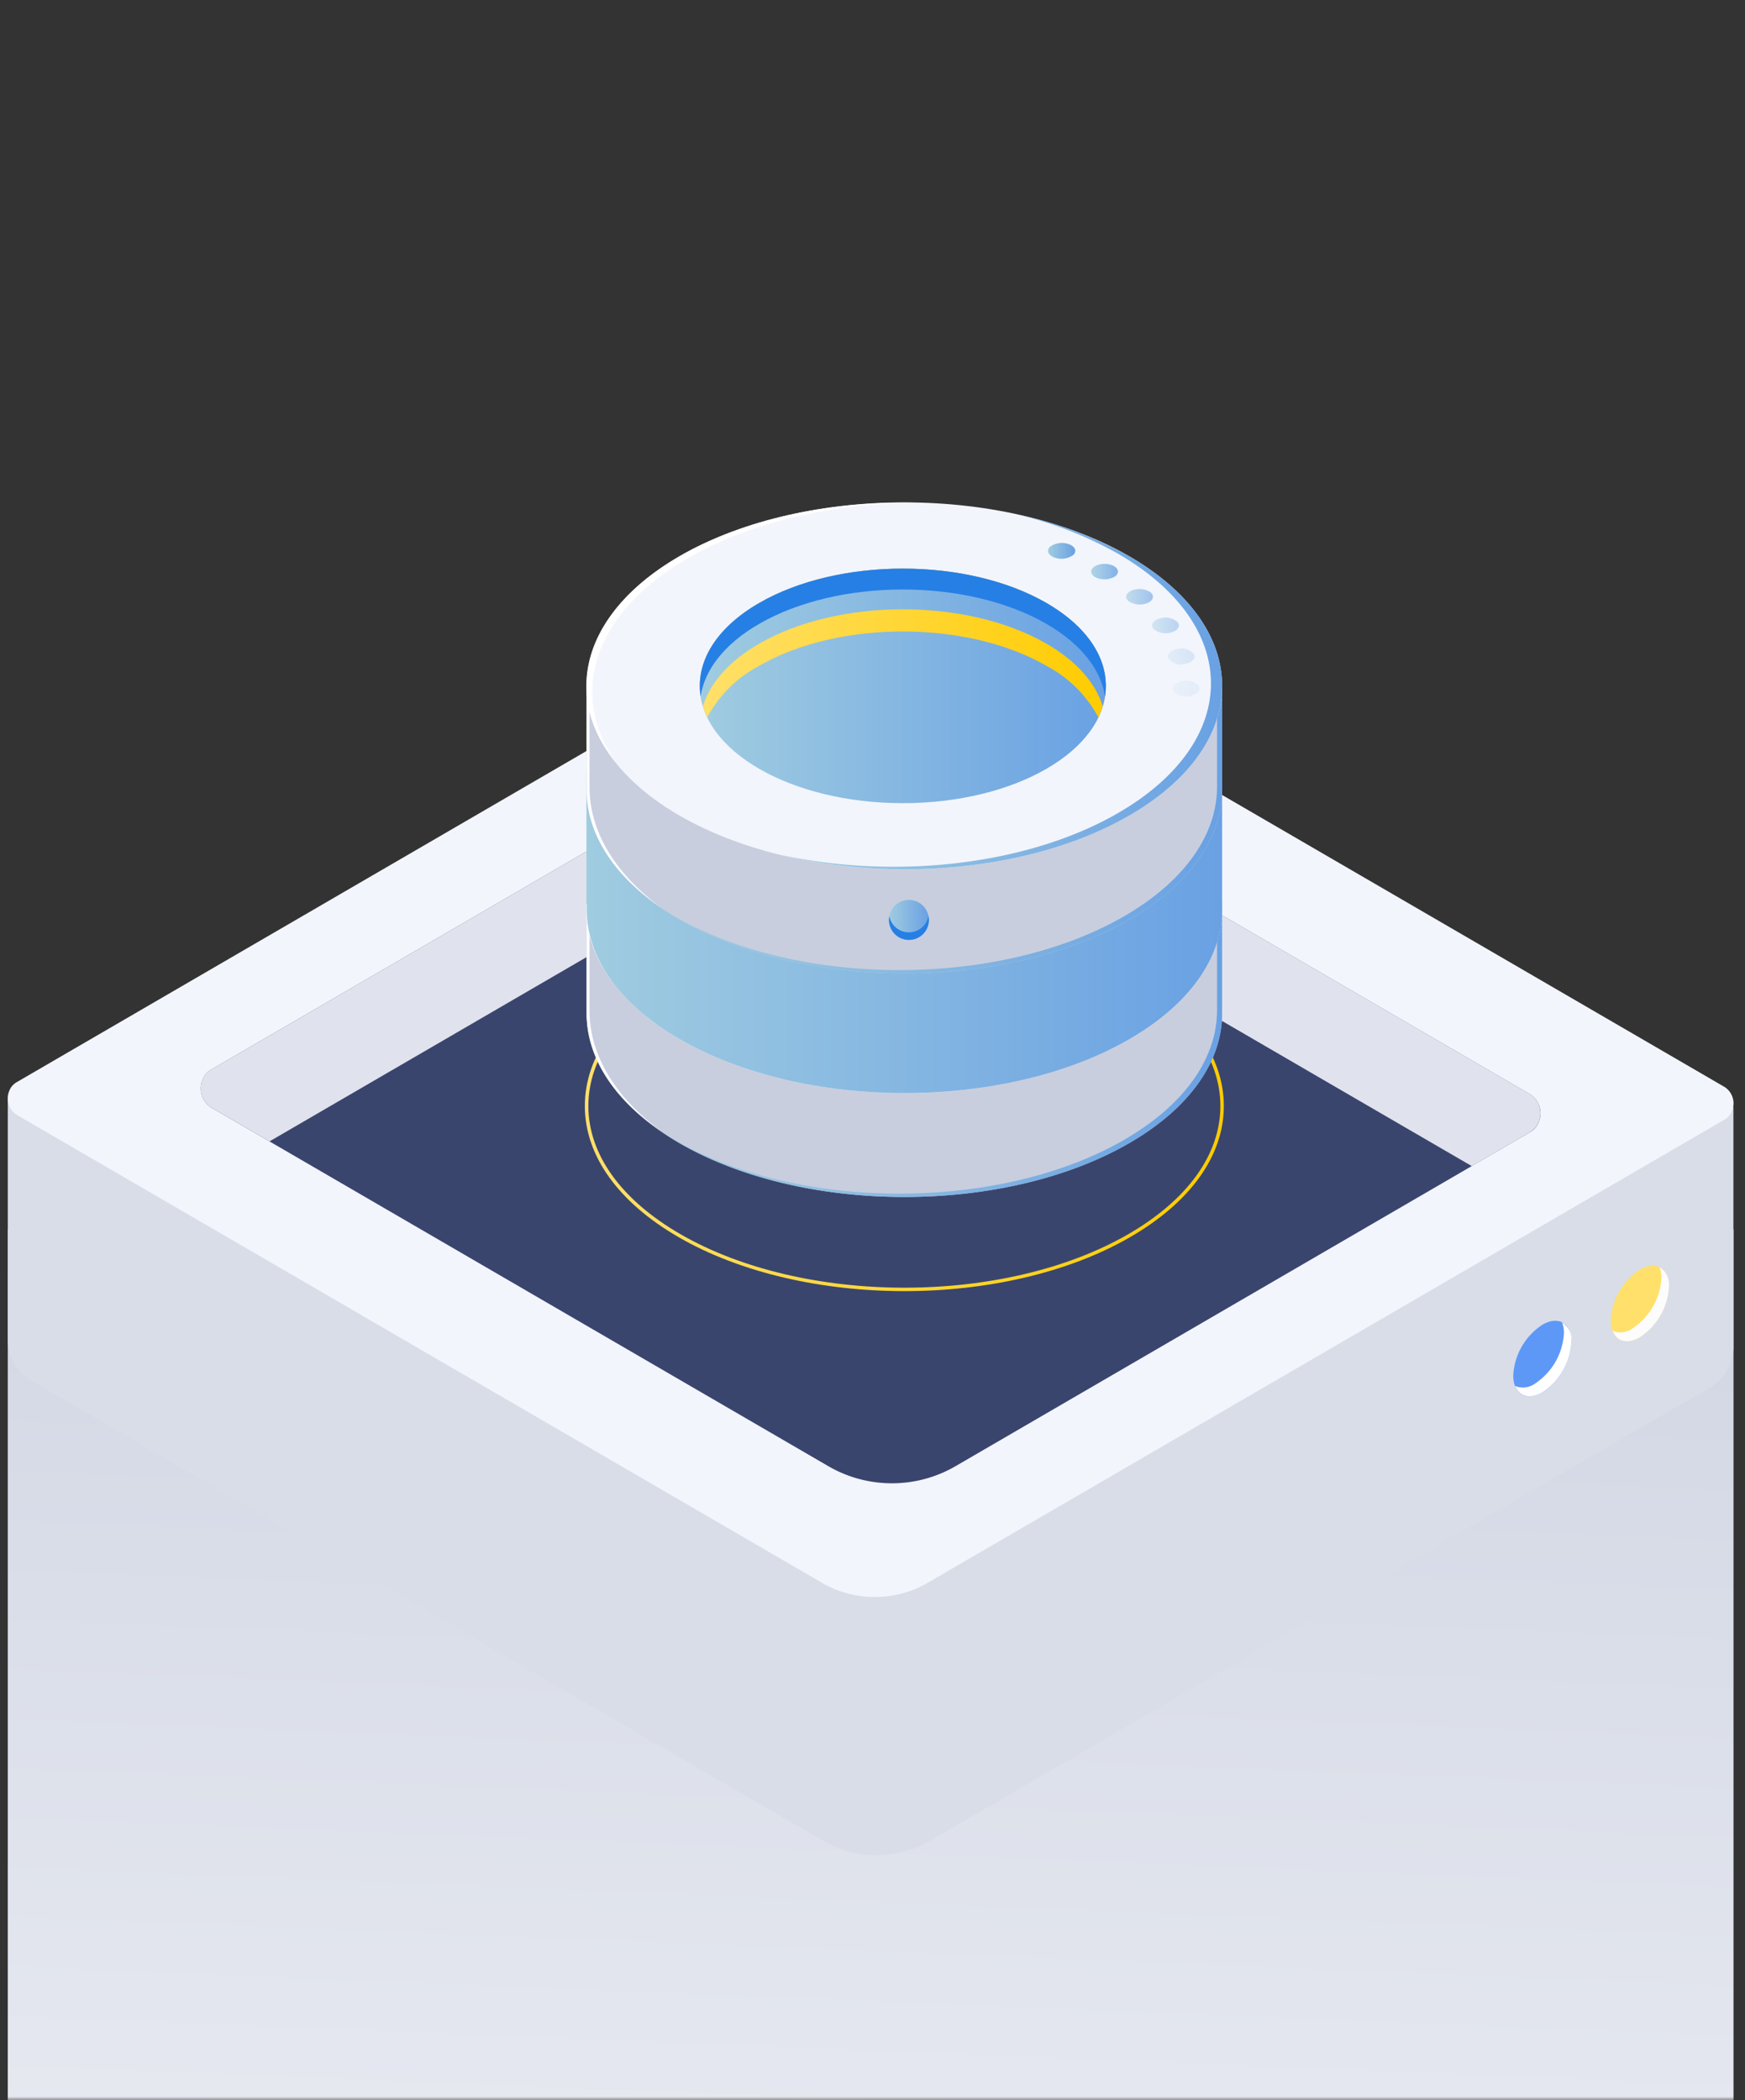 <svg xmlns="http://www.w3.org/2000/svg" width="241" height="290" fill="none" viewBox="0 0 241 290"><rect x="0" y="0" width="241" height="290" fill="#333333" stroke="none"/><g clip-path="url(#a)"><mask id="b" width="241" height="290" x="0" y="0" maskUnits="userSpaceOnUse" style="mask-type:luminance"><path fill="#fff" d="M241 0H0v290h241z"/></mask><g mask="url(#b)"><path fill="url(#c)" d="M239.413 169.775h-50.23l-55.913-33.866c-7.2-4.361-19.779-3.815-28.095 1.226l-53.9 32.641h-50.2v174.035h.017c-.207 2.95 1.365 5.8 4.823 7.894l101.279 61.348c7.2 4.36 19.78 3.815 28.1-1.226l97.242-58.9c4.317-2.614 6.618-5.926 6.842-9.118h.037z"/><path fill="#d9dde8" d="m236.379 191.458-107.856 62.671a14.61 14.61 0 0 1-14.922 0l-109.5-63.61a6.52 6.52 0 0 1-3.024-5.683V151.91l111.451-47a17.04 17.04 0 0 1 13.827-.16l113.045 48.1v32.937a6.53 6.53 0 0 1-3.021 5.671"/><path fill="#f2f5fc" d="M238.214 154.573 128.251 218.48a14.55 14.55 0 0 1-14.854 0L2.268 153.914a2.69 2.69 0 0 1-.967-3.338c.192-.47.532-.865.967-1.125l109.993-63.917a14.52 14.52 0 0 1 14.805 0l111.151 64.58a2.69 2.69 0 0 1 .958 3.346 2.36 2.36 0 0 1-.958 1.113z"/><path fill="#3a456e" d="m211.351 156.311-79.23 46.053a17.51 17.51 0 0 1-17.873 0l-85.115-49.456a3.13 3.13 0 0 1-1.125-3.887 2.73 2.73 0 0 1 1.125-1.31l80.607-46.848a14.81 14.81 0 0 1 15.118 0l86.5 50.255a3.136 3.136 0 0 1 1.121 3.893 2.74 2.74 0 0 1-1.121 1.3z"/><path fill="#e0e3ed" d="m211.353 156.309-8.087 4.708-78.404-45.557a14.82 14.82 0 0 0-15.119 0l-72.52 42.145-8.09-4.7a3.13 3.13 0 0 1-1.125-3.886 2.74 2.74 0 0 1 1.125-1.31l80.611-46.85a14.81 14.81 0 0 1 15.119 0l86.5 50.256a3.146 3.146 0 0 1 1.1 3.9 2.74 2.74 0 0 1-1.111 1.286z"/><path fill="#ffe06a" d="M222.453 182.312c0 2.58 1.8 3.623 4.02 2.335a8.93 8.93 0 0 0 4.018-7c0-2.58-1.8-3.622-4.018-2.333a8.94 8.94 0 0 0-4.02 7z"/><path fill="#fcfcfc" d="M225.439 183.445a8.937 8.937 0 0 0 4.021-7 4 4 0 0 0-.262-1.461 2.78 2.78 0 0 1 1.3 2.662 8.93 8.93 0 0 1-4.018 7c-1.732 1.007-3.19.582-3.757-.871a2.85 2.85 0 0 0 2.721-.33z"/><path fill="url(#d)" d="M208.992 189.928c0 2.58 1.8 3.626 4.018 2.336a8.942 8.942 0 0 0 4.018-7c0-2.58-1.8-3.626-4.018-2.337a8.92 8.92 0 0 0-4.018 7.001"/><path fill="#fff" d="M211.979 191.063a8.94 8.94 0 0 0 4.018-7.007c.006-.5-.082-.996-.26-1.462a2.78 2.78 0 0 1 1.293 2.666 8.94 8.94 0 0 1-4.018 7c-1.729 1-3.191.576-3.758-.875a2.86 2.86 0 0 0 2.725-.322"/><path fill="#f2f5fc" d="m150.523 191.848 20.867-12.129 5.609 8.6-20.632 12.552"/><path fill="url(#e)" d="M124.901 178.28c-11.283 0-22.564-2.478-31.154-7.437-8.367-4.83-12.974-11.268-12.974-18.126s4.607-13.3 12.974-18.124c17.177-9.916 45.13-9.916 62.3 0 8.365 4.831 12.974 11.268 12.974 18.127s-4.602 13.292-12.97 18.123c-8.586 4.958-19.87 7.437-31.15 7.437m0-50.65c-11.194 0-22.388 2.46-30.91 7.381-8.212 4.741-12.734 11.029-12.734 17.707s4.523 12.968 12.733 17.708c17.046 9.841 44.78 9.841 61.824 0 8.211-4.741 12.732-11.029 12.732-17.7s-4.52-12.968-12.733-17.71c-8.525-4.921-19.721-7.381-30.915-7.381z"/><path fill="url(#f)" d="M168.783 139.919v-14.338h-7.768a36 36 0 0 0-5.085-3.551c-17.138-9.9-44.927-9.9-62.065 0a35.7 35.7 0 0 0-5.085 3.551h-7.768v14.36c0 6.485 4.284 12.969 12.854 17.917 17.138 9.894 44.927 9.894 62.065 0 8.579-4.954 12.862-11.448 12.852-17.939"/><path fill="#fff" d="M81.416 139.571v-13.993h-.4v14.364c0 5.806 3.46 11.6 10.328 16.3-6.61-4.887-9.928-10.776-9.928-16.671"/><path fill="url(#g)" d="M168.087 125.578v13.88c.01 6.493-4.273 12.987-12.851 17.94-17.138 9.894-44.925 9.894-62.065 0a37 37 0 0 1-2.452-1.566c.977.7 2.018 1.378 3.144 2.028 17.138 9.894 44.927 9.894 62.065 0 8.578-4.954 12.861-11.448 12.851-17.939v-14.343z"/><path fill="#f2f5fc" d="M124.898 150.914c24.237 0 43.886-11.344 43.886-25.338s-19.649-25.338-43.886-25.338-43.886 11.344-43.886 25.338 19.648 25.338 43.886 25.338"/><path fill="#fff" d="M95.052 107.921c8.705-5.027 20.076-7.565 31.487-7.638-11.773-.253-23.686 2.187-32.673 7.375-13.352 7.709-16.42 19.292-8.8 28.5-6.56-9.423-3.235-20.604 9.986-28.237"/><path fill="url(#h)" d="M155.929 107.661a54.3 54.3 0 0 0-15.524-5.77 53.2 53.2 0 0 1 13.986 5.423c17.138 9.9 17.138 25.938 0 35.833-12.585 7.267-30.9 9.176-46.539 5.77 15.959 3.881 35.078 2.083 48.079-5.423 17.138-9.895 17.136-25.939-.002-35.833"/><path fill="url(#i)" d="M124.687 141.767c15.489 0 28.046-7.25 28.046-16.192s-12.557-16.192-28.046-16.192c-15.49 0-28.046 7.249-28.046 16.192 0 8.942 12.556 16.192 28.046 16.192"/><path fill="#18d0f7" d="M104.854 122.803c10.954-6.323 28.711-6.323 39.664 0a17.16 17.16 0 0 1 7.175 7.112c2.613-5.44.233-11.512-7.175-15.789-10.952-6.324-28.71-6.324-39.664 0-7.407 4.277-9.785 10.349-7.173 15.789a17.16 17.16 0 0 1 7.173-7.112"/><path fill="url(#j)" d="M104.854 119.739c10.954-6.324 28.711-6.324 39.663 0 4.235 2.444 6.812 5.478 7.772 8.643 1.524-5.021-1.054-10.378-7.772-14.256-10.952-6.324-28.71-6.324-39.663 0-6.718 3.88-9.3 9.235-7.772 14.256.96-3.165 3.538-6.196 7.772-8.643"/><path fill="#267fe5" d="M104.852 117.009c10.954-6.324 28.711-6.324 39.663 0 4.841 2.794 7.533 6.357 8.1 10.008.71-4.611-1.984-9.363-8.1-12.891-10.952-6.324-28.71-6.324-39.663 0-6.111 3.53-8.8 8.282-8.093 12.892.56-3.653 3.253-7.215 8.093-10.009"/><path fill="url(#k)" d="M147.61 106.007a2.78 2.78 0 0 0-2.588.354c-.546.511-.269 1.18.615 1.5a2.79 2.79 0 0 0 2.59-.356c.543-.512.268-1.182-.617-1.498"/><path fill="url(#l)" d="M153.803 109.016a2.88 2.88 0 0 0-2.614.056c-.694.433-.651 1.107.1 1.509a2.88 2.88 0 0 0 2.614-.056c.694-.437.65-1.108-.1-1.509" opacity=".8"/><path fill="url(#m)" d="M158.88 112.65a2.82 2.82 0 0 0-2.583-.24c-.828.345-1.013 1.013-.415 1.491a2.82 2.82 0 0 0 2.583.24c.833-.346 1.015-1.014.415-1.491" opacity=".6"/><path fill="url(#n)" d="M162.645 116.782a2.54 2.54 0 0 0-2.452-.525c-.929.246-1.337.88-.911 1.415a2.55 2.55 0 0 0 2.452.527c.93-.243 1.341-.88.911-1.417" opacity=".4"/><path fill="url(#o)" d="M164.935 121.264a2.15 2.15 0 0 0-2.227-.792c-.995.137-1.608.713-1.372 1.287a2.15 2.15 0 0 0 2.227.792c.99-.139 1.604-.715 1.372-1.287" opacity=".2"/><path fill="url(#p)" d="M165.475 126.421c.448-.53.068-1.17-.851-1.428a2.59 2.59 0 0 0-2.475.491c-.448.53-.066 1.169.851 1.428a2.6 2.6 0 0 0 2.475-.491" opacity=".1"/><path fill="url(#q)" d="m168.784 107.409-13.588-.154c-16.528-9.118-42.345-9.346-59.33-.677l-14.874-.17v18.471h.05c-.318 6.714 3.95 13.486 12.824 18.609 17.138 9.9 44.927 9.9 62.063 0 8.877-5.125 13.142-11.9 12.825-18.611h.029z"/><path fill="url(#r)" d="M168.783 109.053V94.707h-7.768a36 36 0 0 0-5.085-3.551c-17.138-9.9-44.927-9.9-62.065 0a36 36 0 0 0-5.085 3.552h-7.768v14.364c0 6.485 4.284 12.969 12.854 17.917 17.138 9.894 44.927 9.894 62.065 0 8.579-4.955 12.862-11.448 12.852-17.936"/><path fill="#fff" d="M81.416 108.707v-14h-.4v14.364c0 5.8 3.46 11.6 10.328 16.3-6.61-4.884-9.928-10.775-9.928-16.664"/><path fill="url(#s)" d="M168.087 94.707v13.88c.01 6.493-4.273 12.986-12.851 17.939-17.138 9.9-44.925 9.9-62.065 0a37 37 0 0 1-2.452-1.566c.977.7 2.018 1.378 3.144 2.028 17.138 9.894 44.927 9.894 62.065 0 8.578-4.954 12.861-11.448 12.851-17.94V94.707z"/><path fill="#f2f5fc" d="M124.898 120.047c24.237 0 43.886-11.344 43.886-25.338s-19.649-25.338-43.886-25.338S81.012 80.715 81.012 94.71s19.648 25.338 43.886 25.338"/><path fill="#fff" d="M95.052 77.053c8.705-5.026 20.076-7.564 31.487-7.637-11.773-.253-23.686 2.187-32.673 7.375-13.352 7.71-16.42 19.292-8.8 28.5-6.56-9.422-3.235-20.603 9.986-28.238"/><path fill="url(#t)" d="M155.929 76.794a54.3 54.3 0 0 0-15.524-5.77 53.2 53.2 0 0 1 13.986 5.422c17.138 9.9 17.138 25.939 0 35.833-12.585 7.267-30.9 9.174-46.539 5.768 15.959 3.883 35.078 2.083 48.079-5.421 17.138-9.896 17.136-25.939-.002-35.833"/><path fill="url(#u)" d="M124.687 110.904c15.489 0 28.046-7.25 28.046-16.192s-12.557-16.193-28.046-16.193c-15.49 0-28.046 7.25-28.046 16.192s12.556 16.193 28.046 16.193"/><path fill="url(#v)" d="M104.854 91.94c10.954-6.323 28.711-6.322 39.664 0a17.18 17.18 0 0 1 7.175 7.11c2.613-5.44.233-11.51-7.175-15.787-10.952-6.324-28.71-6.324-39.664 0-7.407 4.276-9.785 10.349-7.173 15.789a17.17 17.17 0 0 1 7.173-7.112"/><path fill="url(#w)" d="M104.854 88.876c10.954-6.324 28.711-6.324 39.663 0 4.235 2.444 6.812 5.477 7.772 8.642 1.524-5.022-1.054-10.377-7.772-14.255-10.952-6.324-28.71-6.324-39.663 0-6.718 3.88-9.3 9.234-7.772 14.255.96-3.165 3.538-6.198 7.772-8.642"/><path fill="#267fe5" d="M104.852 86.143c10.954-6.323 28.711-6.323 39.663 0 4.841 2.794 7.533 6.357 8.1 10.008.71-4.611-1.984-9.363-8.1-12.892-10.952-6.324-28.71-6.324-39.663 0-6.111 3.528-8.8 8.28-8.093 12.892.56-3.65 3.253-7.213 8.093-10.008"/><path fill="url(#x)" d="M147.61 75.14a2.79 2.79 0 0 0-2.588.354c-.546.511-.269 1.181.615 1.494a2.79 2.79 0 0 0 2.59-.354c.543-.51.268-1.18-.617-1.495"/><path fill="url(#y)" d="M153.803 78.144a2.9 2.9 0 0 0-2.614.056c-.694.432-.651 1.108.1 1.51a2.89 2.89 0 0 0 2.614-.056c.694-.432.65-1.108-.1-1.51" opacity=".8"/><path fill="url(#z)" d="M158.88 81.779a2.82 2.82 0 0 0-2.583-.24c-.828.346-1.013 1.013-.415 1.49a2.82 2.82 0 0 0 2.583.24c.833-.347 1.015-1.012.415-1.49" opacity=".6"/><path fill="url(#A)" d="M162.645 85.914a2.55 2.55 0 0 0-2.452-.525c-.929.245-1.337.88-.911 1.415a2.55 2.55 0 0 0 2.452.527c.93-.246 1.341-.88.911-1.417" opacity=".4"/><path fill="url(#B)" d="M164.935 90.392a2.16 2.16 0 0 0-2.227-.791c-.995.136-1.608.713-1.372 1.285a2.15 2.15 0 0 0 2.227.794c.99-.138 1.604-.714 1.372-1.288" opacity=".2"/><path fill="url(#C)" d="M165.475 95.55c.448-.531.068-1.17-.851-1.43a2.6 2.6 0 0 0-2.475.492c-.448.53-.066 1.17.851 1.43a2.6 2.6 0 0 0 2.475-.492" opacity=".1"/><path fill="url(#D)" d="M128.282 127.019a2.76 2.76 0 0 1-3.294 2.702 2.76 2.76 0 0 1-2.165-2.165 2.753 2.753 0 0 1 2.702-3.294c.362 0 .72.071 1.055.209a2.77 2.77 0 0 1 1.492 1.493c.138.334.21.693.21 1.055"/><path fill="#267fe5" d="M125.525 128.74a2.75 2.75 0 0 1-2.7-2.24 2.758 2.758 0 0 0 3.882 3.025 2.753 2.753 0 0 0 1.526-3.025 2.75 2.75 0 0 1-2.708 2.24"/></g></g><defs><linearGradient id="c" x1="136.214" x2="149.651" y1="451.375" y2="116.706" gradientUnits="userSpaceOnUse"><stop stop-color="#fff"/><stop offset="1" stop-color="#c8cede"/></linearGradient><linearGradient id="d" x1="-1026.78" x2="-1026.78" y1="501.128" y2="501.18" gradientUnits="userSpaceOnUse"><stop stop-color="#5e98f7"/><stop offset="1" stop-color="#4670ba"/></linearGradient><linearGradient id="e" x1="80.773" x2="169.021" y1="152.718" y2="152.718" gradientUnits="userSpaceOnUse"><stop stop-color="#ffe06a"/><stop offset="1" stop-color="#fc0"/></linearGradient><linearGradient id="f" x1="-283.677" x2="-195.906" y1="139.942" y2="139.942" gradientUnits="userSpaceOnUse"><stop stop-color="#fff"/><stop offset=".506" stop-color="#cad1e0"/><stop offset="1" stop-color="#c8cede"/></linearGradient><linearGradient id="g" x1="90.719" x2="168.779" y1="145.429" y2="145.429" gradientUnits="userSpaceOnUse"><stop stop-color="#a0cce0"/><stop offset="1" stop-color="#69a1e3"/></linearGradient><linearGradient id="h" x1="107.852" x2="168.783" y1="126.398" y2="126.398" gradientUnits="userSpaceOnUse"><stop stop-color="#a0cce0"/><stop offset="1" stop-color="#69a1e3"/></linearGradient><linearGradient id="i" x1="96.641" x2="152.733" y1="125.575" y2="125.575" gradientUnits="userSpaceOnUse"><stop stop-color="#a0cce0"/><stop offset="1" stop-color="#69a1e3"/></linearGradient><linearGradient id="j" x1="96.656" x2="152.713" y1="118.882" y2="118.882" gradientUnits="userSpaceOnUse"><stop stop-color="#a0cce0"/><stop offset="1" stop-color="#69a1e3"/></linearGradient><linearGradient id="k" x1="144.742" x2="148.506" y1="106.934" y2="106.934" gradientUnits="userSpaceOnUse"><stop stop-color="#a0cce0"/><stop offset="1" stop-color="#69a1e3"/></linearGradient><linearGradient id="l" x1="150.695" x2="154.395" y1="109.799" y2="109.799" gradientUnits="userSpaceOnUse"><stop stop-color="#a0cce0"/><stop offset="1" stop-color="#69a1e3"/></linearGradient><linearGradient id="m" x1="155.531" x2="159.233" y1="113.275" y2="113.275" gradientUnits="userSpaceOnUse"><stop stop-color="#a0cce0"/><stop offset="1" stop-color="#69a1e3"/></linearGradient><linearGradient id="n" x1="159.113" x2="162.816" y1="117.227" y2="117.227" gradientUnits="userSpaceOnUse"><stop stop-color="#a0cce0"/><stop offset="1" stop-color="#69a1e3"/></linearGradient><linearGradient id="o" x1="161.285" x2="164.984" y1="121.511" y2="121.511" gradientUnits="userSpaceOnUse"><stop stop-color="#a0cce0"/><stop offset="1" stop-color="#69a1e3"/></linearGradient><linearGradient id="p" x1="161.961" x2="165.663" y1="125.952" y2="125.952" gradientUnits="userSpaceOnUse"><stop stop-color="#a0cce0"/><stop offset="1" stop-color="#69a1e3"/></linearGradient><linearGradient id="q" x1="80.992" x2="168.784" y1="125.578" y2="125.578" gradientUnits="userSpaceOnUse"><stop stop-color="#a0cce0"/><stop offset="1" stop-color="#69a1e3"/></linearGradient><linearGradient id="r" x1="-283.677" x2="-195.906" y1="109.07" y2="109.07" gradientUnits="userSpaceOnUse"><stop stop-color="#fff"/><stop offset=".506" stop-color="#cad1e0"/><stop offset="1" stop-color="#c8cede"/></linearGradient><linearGradient id="s" x1="90.719" x2="168.779" y1="114.558" y2="114.558" gradientUnits="userSpaceOnUse"><stop stop-color="#a0cce0"/><stop offset="1" stop-color="#69a1e3"/></linearGradient><linearGradient id="t" x1="107.852" x2="168.783" y1="95.53" y2="95.53" gradientUnits="userSpaceOnUse"><stop stop-color="#a0cce0"/><stop offset="1" stop-color="#69a1e3"/></linearGradient><linearGradient id="u" x1="96.641" x2="152.733" y1="94.712" y2="94.712" gradientUnits="userSpaceOnUse"><stop stop-color="#a0cce0"/><stop offset="1" stop-color="#69a1e3"/></linearGradient><linearGradient id="v" x1="96.656" x2="152.718" y1="88.785" y2="88.785" gradientUnits="userSpaceOnUse"><stop stop-color="#ffe06a"/><stop offset="1" stop-color="#fc0"/></linearGradient><linearGradient id="w" x1="96.656" x2="152.713" y1="88.019" y2="88.019" gradientUnits="userSpaceOnUse"><stop stop-color="#a0cce0"/><stop offset="1" stop-color="#69a1e3"/></linearGradient><linearGradient id="x" x1="144.742" x2="148.506" y1="76.064" y2="76.064" gradientUnits="userSpaceOnUse"><stop stop-color="#a0cce0"/><stop offset="1" stop-color="#69a1e3"/></linearGradient><linearGradient id="y" x1="150.695" x2="154.395" y1="78.927" y2="78.927" gradientUnits="userSpaceOnUse"><stop stop-color="#a0cce0"/><stop offset="1" stop-color="#69a1e3"/></linearGradient><linearGradient id="z" x1="155.531" x2="159.233" y1="82.404" y2="82.404" gradientUnits="userSpaceOnUse"><stop stop-color="#a0cce0"/><stop offset="1" stop-color="#69a1e3"/></linearGradient><linearGradient id="A" x1="159.113" x2="162.816" y1="86.36" y2="86.36" gradientUnits="userSpaceOnUse"><stop stop-color="#a0cce0"/><stop offset="1" stop-color="#69a1e3"/></linearGradient><linearGradient id="B" x1="161.285" x2="164.984" y1="90.64" y2="90.64" gradientUnits="userSpaceOnUse"><stop stop-color="#a0cce0"/><stop offset="1" stop-color="#69a1e3"/></linearGradient><linearGradient id="C" x1="161.961" x2="165.663" y1="95.081" y2="95.081" gradientUnits="userSpaceOnUse"><stop stop-color="#a0cce0"/><stop offset="1" stop-color="#69a1e3"/></linearGradient><linearGradient id="D" x1="122.77" x2="128.282" y1="127.018" y2="127.018" gradientUnits="userSpaceOnUse"><stop stop-color="#a0cce0"/><stop offset="1" stop-color="#69a1e3"/></linearGradient><clipPath id="a"><path fill="#fff" d="M0 0h241v290H0z"/></clipPath></defs></svg>